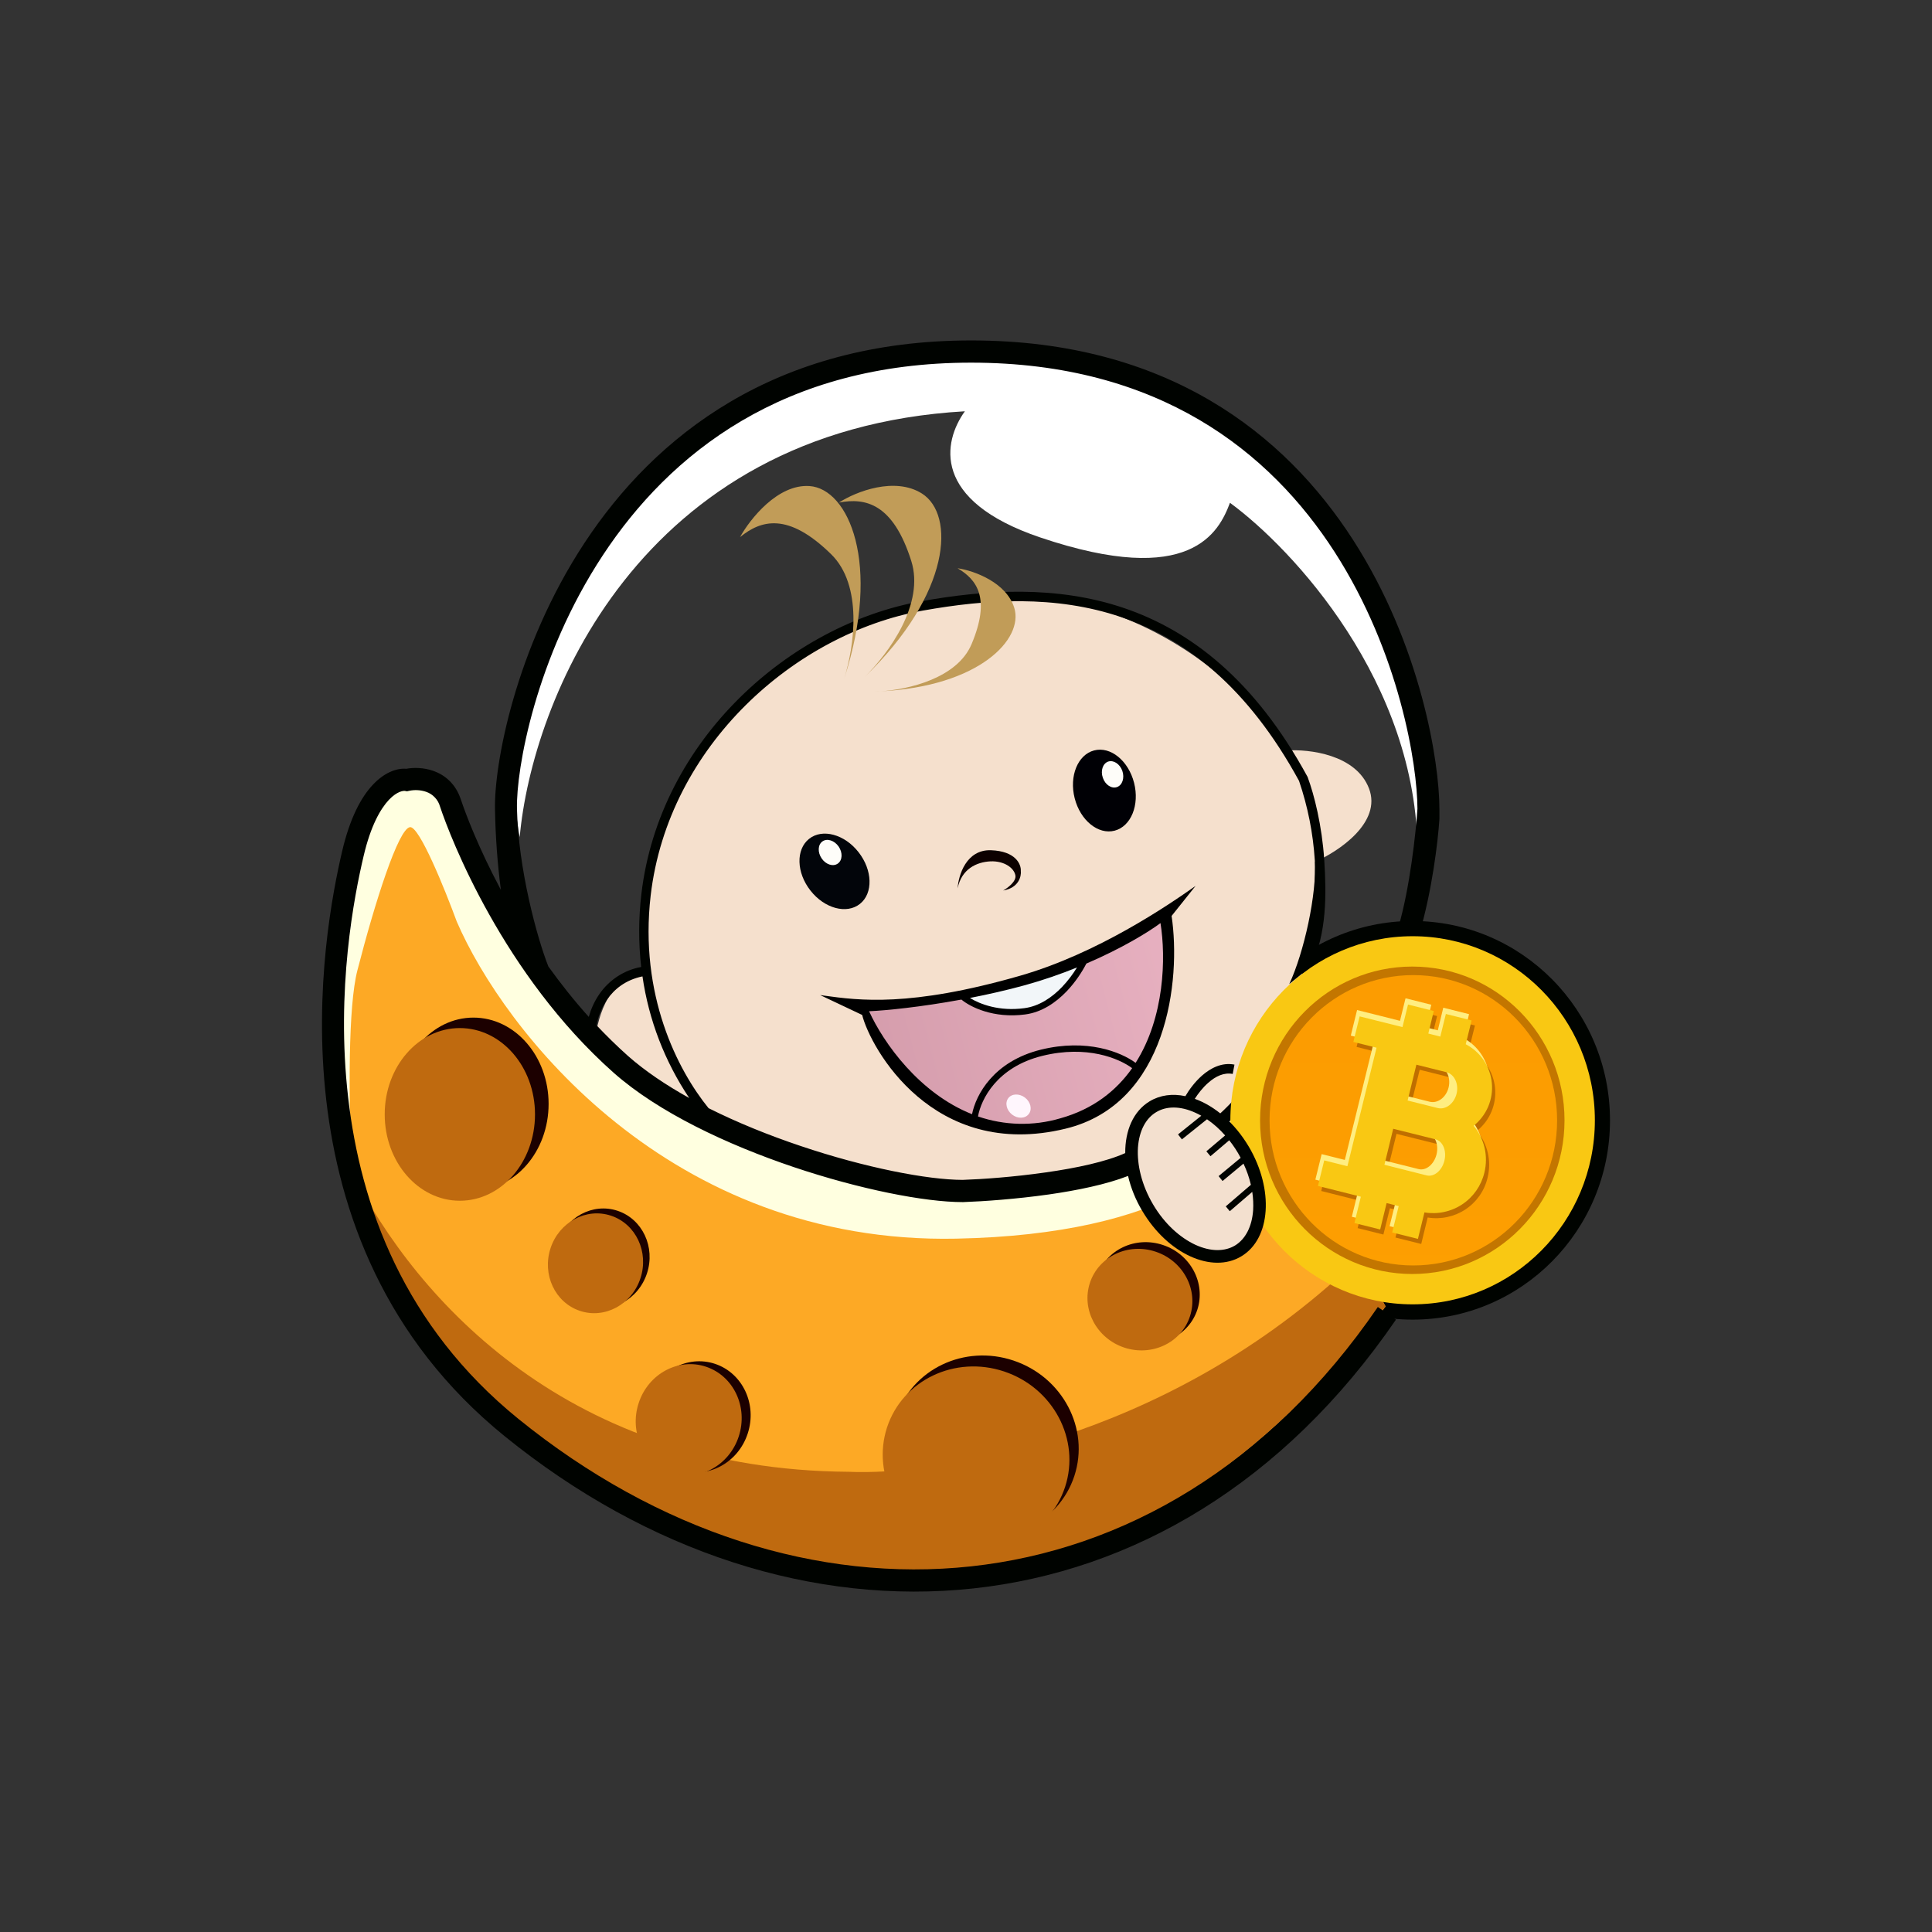 <svg width="24" height="24" viewBox="0 0 24 24" fill="none" xmlns="http://www.w3.org/2000/svg">
<rect x="0" y="0" width="24" height="24" fill="#333333" stroke="none"/>
<path d="M17.548 16.393C18.902 16.393 20 15.285 20 13.917C20 12.55 18.902 11.441 17.548 11.441C16.194 11.441 15.096 12.55 15.096 13.917C15.096 15.285 16.194 16.393 17.548 16.393Z" fill="#000300"/>
<path d="M8.047 12.096C7.587 12.072 7.421 12.631 7.395 12.913L8.927 13.895C10.003 14.497 12.095 15.143 14.022 14.497C15.775 13.911 16.103 12.248 16.22 11.969C16.313 11.746 16.336 11.033 16.336 10.705C16.628 10.578 17.169 10.217 17.006 9.794C16.843 9.371 16.259 9.304 15.987 9.323C15.536 8.545 13.541 6.531 10.601 7.795C8.248 8.806 7.918 11.083 8.047 12.096Z" fill="#F5E0CD"/>
<path d="M14.444 11.443C13.448 12.148 11.591 12.464 10.788 12.534C10.848 12.857 11.86 14.454 13.32 13.921C14.488 13.495 14.556 12.092 14.444 11.443Z" fill="url(#paint0_linear_328_30702)"/>
<path d="M12.764 12.56C12.399 12.643 12.092 12.463 11.984 12.362L13.452 11.929C13.374 12.105 13.128 12.477 12.764 12.56Z" fill="#F2F6F9"/>
<path fill-rule="evenodd" clip-rule="evenodd" d="M12.665 12.123C11.3 12.514 10.666 12.427 10.238 12.368L10.188 12.361L10.71 12.608C10.814 13.021 11.592 14.42 13.236 14.021C14.506 13.714 14.672 12.171 14.554 11.378L14.852 11.005C14.52 11.24 13.633 11.847 12.665 12.123ZM12.075 13.841C11.422 13.582 10.977 12.959 10.796 12.562C11 12.553 11.433 12.511 11.943 12.417C12.053 12.509 12.342 12.654 12.734 12.602C12.943 12.575 13.117 12.453 13.249 12.316C13.361 12.199 13.444 12.069 13.495 11.97C13.941 11.779 14.271 11.575 14.416 11.467C14.485 11.895 14.467 12.637 14.107 13.203C13.923 13.068 13.504 12.899 12.931 13.039C12.343 13.184 12.123 13.599 12.075 13.841ZM12.149 13.869C12.479 13.982 12.835 13.991 13.169 13.893C13.58 13.779 13.867 13.549 14.064 13.269C13.9 13.148 13.504 12.98 12.949 13.116C12.384 13.255 12.187 13.656 12.149 13.869ZM13.379 12.018C13.182 12.098 12.965 12.174 12.734 12.238C12.501 12.302 12.27 12.354 12.049 12.397C12.173 12.474 12.412 12.566 12.724 12.524C12.909 12.5 13.068 12.391 13.193 12.261C13.269 12.181 13.332 12.095 13.379 12.018Z" fill="black"/>
<path d="M12.311 10.562C12.003 10.551 11.906 10.873 11.896 11.035C11.945 10.795 12.131 10.708 12.305 10.7C12.478 10.693 12.6 10.785 12.614 10.877C12.625 10.951 12.517 11.031 12.462 11.062C12.656 11.029 12.689 10.886 12.681 10.817C12.685 10.737 12.618 10.573 12.311 10.562Z" fill="#0C0000"/>
<path d="M5.563 10.2C5.415 9.902 5.166 9.794 5.06 9.777C4.787 9.685 4.241 10.286 4.241 13.425C4.241 17.349 8.523 19.651 11.657 19.651C14.087 19.651 16.373 17.37 17.212 16.229L15.713 13.425C15.582 13.641 15.155 14.146 14.499 14.445C13.843 14.744 12.735 14.907 12.263 14.952C7.02 14.952 5.747 10.572 5.563 10.2Z" fill="#FDA925"/>
<path fill-rule="evenodd" clip-rule="evenodd" d="M4.368 14.572C4.33 13.596 4.324 12.5 4.44 12.053C4.657 11.21 4.948 10.294 5.093 10.275C5.209 10.26 5.528 11.051 5.674 11.448C6.254 12.792 8.309 15.461 11.881 15.387C14.489 15.334 15.52 14.443 15.832 13.65L15.713 13.425C15.582 13.641 15.155 14.146 14.499 14.445C13.965 14.688 13.113 14.744 12.559 14.78C12.45 14.786 12.341 14.794 12.232 14.804C7.412 14.804 5.967 11.068 5.622 10.176C5.602 10.12 5.579 10.065 5.555 10.011C5.437 9.773 5.259 9.777 5.139 9.779C5.108 9.78 5.081 9.78 5.06 9.777C4.787 9.685 4.241 10.286 4.241 13.425C4.241 13.825 4.285 14.207 4.368 14.572Z" fill="#FFFFE0"/>
<path fill-rule="evenodd" clip-rule="evenodd" d="M16.977 15.791H16.708C14.414 17.902 11.639 18.332 10.538 18.283C7.087 18.259 5.183 16.174 4.359 14.537C5.072 17.78 8.832 19.651 11.657 19.651C14.087 19.651 16.373 17.37 17.212 16.229L16.977 15.791Z" fill="#BF6A0F"/>
<path d="M5.881 14.786C6.397 14.786 6.815 14.306 6.815 13.713C6.815 13.121 6.397 12.641 5.881 12.641C5.366 12.641 4.948 13.121 4.948 13.713C4.948 14.306 5.366 14.786 5.881 14.786Z" fill="#1C0000"/>
<path d="M5.712 14.916C6.228 14.916 6.646 14.436 6.646 13.843C6.646 13.251 6.228 12.771 5.712 12.771C5.197 12.771 4.779 13.251 4.779 13.843C4.779 14.436 5.197 14.916 5.712 14.916Z" fill="#BF6A0F"/>
<path d="M7.285 16.223C7.593 16.326 7.93 16.145 8.037 15.818C8.144 15.492 7.981 15.144 7.672 15.041C7.364 14.938 7.027 15.119 6.92 15.445C6.813 15.772 6.976 16.12 7.285 16.223Z" fill="#1C0000"/>
<path d="M7.204 16.284C7.512 16.387 7.849 16.206 7.956 15.879C8.063 15.553 7.9 15.205 7.591 15.102C7.283 14.999 6.946 15.18 6.839 15.506C6.732 15.833 6.895 16.181 7.204 16.284Z" fill="#BF6A0F"/>
<path d="M8.451 18.259C8.794 18.374 9.169 18.172 9.288 17.809C9.408 17.445 9.226 17.057 8.882 16.942C8.539 16.828 8.164 17.03 8.045 17.393C7.926 17.757 8.107 18.145 8.451 18.259Z" fill="#1C0000"/>
<path d="M8.34 18.295C8.683 18.41 9.058 18.208 9.177 17.844C9.296 17.48 9.114 17.093 8.771 16.978C8.428 16.863 8.053 17.065 7.934 17.429C7.814 17.793 7.996 18.18 8.34 18.295Z" fill="#BF6A0F"/>
<path d="M14.057 16.657C14.4 16.771 14.766 16.598 14.874 16.269C14.981 15.94 14.79 15.58 14.447 15.466C14.104 15.351 13.738 15.524 13.63 15.854C13.522 16.182 13.713 16.542 14.057 16.657Z" fill="#1C0000"/>
<path d="M13.965 16.74C14.309 16.854 14.675 16.681 14.782 16.352C14.89 16.023 14.699 15.663 14.356 15.549C14.012 15.434 13.647 15.608 13.539 15.937C13.431 16.265 13.622 16.625 13.965 16.74Z" fill="#BF6A0F"/>
<path d="M11.892 19.03C12.502 19.234 13.153 18.923 13.346 18.335C13.539 17.747 13.2 17.105 12.589 16.901C11.979 16.697 11.327 17.008 11.135 17.596C10.942 18.184 11.281 18.826 11.892 19.03Z" fill="#1C0000"/>
<path d="M11.776 19.166C12.387 19.37 13.038 19.059 13.231 18.471C13.423 17.883 13.085 17.241 12.474 17.037C11.863 16.833 11.212 17.144 11.019 17.732C10.827 18.32 11.166 18.962 11.776 19.166Z" fill="#BF6A0F"/>
<path d="M10.683 11.228C10.848 11.096 10.84 10.809 10.665 10.586C10.491 10.363 10.215 10.289 10.05 10.421C9.885 10.553 9.893 10.841 10.068 11.063C10.242 11.286 10.518 11.36 10.683 11.228Z" fill="#02050A"/>
<path d="M13.846 10.319C14.05 10.266 14.158 10 14.088 9.725C14.018 9.45 13.796 9.269 13.592 9.322C13.388 9.375 13.28 9.641 13.35 9.916C13.42 10.191 13.642 10.372 13.846 10.319Z" fill="#000005"/>
<path d="M10.418 10.516C10.365 10.44 10.275 10.411 10.217 10.452C10.159 10.493 10.155 10.588 10.207 10.664C10.259 10.74 10.349 10.769 10.407 10.728C10.466 10.687 10.47 10.592 10.418 10.516Z" fill="#FEFDF9"/>
<path d="M13.942 9.576C13.911 9.489 13.832 9.438 13.765 9.461C13.699 9.485 13.669 9.575 13.7 9.662C13.73 9.75 13.809 9.801 13.876 9.777C13.942 9.754 13.972 9.664 13.942 9.576Z" fill="#FEFDF9"/>
<path d="M12.573 13.846C12.643 13.9 12.736 13.897 12.78 13.838C12.825 13.78 12.803 13.689 12.733 13.635C12.662 13.581 12.569 13.584 12.525 13.642C12.481 13.701 12.503 13.792 12.573 13.846Z" fill="#FFF6FD"/>
<path d="M11.986 5.109C7.917 5.343 6.604 8.733 6.456 10.399C5.889 7.354 9.509 3.343 13.673 4.61C17.171 5.673 17.855 9.468 17.609 10.596C17.609 8.478 16.056 6.814 15.279 6.246C15.143 6.608 14.796 7.309 12.924 6.677C11.561 6.217 11.718 5.482 11.986 5.109Z" fill="white"/>
<path d="M19.587 13.917C19.587 12.785 18.678 11.868 17.557 11.868C16.436 11.868 15.527 12.785 15.527 13.917C15.527 15.049 16.436 15.966 17.557 15.966C18.678 15.966 19.587 15.049 19.587 13.917Z" fill="#C37600"/>
<path fill-rule="evenodd" clip-rule="evenodd" d="M17.548 16.203C18.799 16.203 19.812 15.179 19.812 13.916C19.812 12.654 18.799 11.63 17.548 11.63C16.298 11.63 15.284 12.654 15.284 13.916C15.284 15.179 16.298 16.203 17.548 16.203ZM17.544 15.826C18.588 15.826 19.435 14.971 19.435 13.917C19.435 12.862 18.588 12.007 17.544 12.007C16.5 12.007 15.653 12.862 15.653 13.917C15.653 14.971 16.5 15.826 17.544 15.826Z" fill="#F9C813"/>
<path d="M15.362 15.505C15.689 15.308 15.726 14.762 15.444 14.287C15.162 13.811 14.669 13.585 14.342 13.783C14.015 13.98 13.978 14.526 14.26 15.002C14.542 15.477 15.035 15.703 15.362 15.505Z" fill="#F3E0CF"/>
<path d="M19.343 13.917C19.343 12.921 18.543 12.113 17.556 12.113C16.57 12.113 15.771 12.921 15.771 13.917C15.771 14.913 16.57 15.72 17.556 15.72C18.543 15.72 19.343 14.913 19.343 13.917Z" fill="url(#paint1_linear_328_30702)"/>
<path fill-rule="evenodd" clip-rule="evenodd" d="M18.002 12.659L18.322 12.739L18.249 13.035C18.338 13.082 18.415 13.15 18.471 13.234C18.528 13.318 18.562 13.414 18.572 13.515C18.582 13.616 18.566 13.717 18.527 13.81C18.488 13.903 18.426 13.985 18.347 14.048C18.476 14.204 18.532 14.418 18.479 14.631C18.441 14.792 18.343 14.932 18.204 15.024C18.066 15.115 17.899 15.151 17.735 15.124L17.655 15.453L17.335 15.373L17.415 15.046L17.266 15.009L17.185 15.336L16.865 15.256L16.945 14.929L16.413 14.795L16.49 14.478L16.778 14.55L17.14 13.078L16.852 13.005L16.93 12.688L17.463 12.822L17.532 12.541L17.852 12.622L17.783 12.902L17.933 12.939L18.002 12.659ZM17.636 13.289L18.008 13.382C18.108 13.407 18.164 13.527 18.134 13.65C18.104 13.773 17.998 13.852 17.898 13.827L17.526 13.734L17.636 13.289ZM17.348 14.085L17.872 14.216C17.964 14.239 18.014 14.358 17.984 14.482C17.953 14.605 17.854 14.687 17.762 14.664L17.238 14.532L17.348 14.085Z" fill="#BF6E00"/>
<path fill-rule="evenodd" clip-rule="evenodd" d="M17.78 12.481L17.46 12.401L17.391 12.681L17.146 12.619L16.858 12.547L16.78 12.865L17.068 12.937L16.706 14.409L16.418 14.337L16.34 14.654L16.873 14.787L16.793 15.115L17.113 15.195L17.193 14.867L17.343 14.905L17.262 15.232L17.582 15.313L17.663 14.984C17.827 15.011 17.994 14.975 18.133 14.883C18.271 14.792 18.369 14.651 18.407 14.49C18.432 14.389 18.433 14.284 18.41 14.183C18.387 14.081 18.34 13.987 18.274 13.907C18.354 13.844 18.415 13.762 18.455 13.669C18.494 13.576 18.51 13.475 18.5 13.374C18.491 13.273 18.456 13.177 18.399 13.093C18.343 13.009 18.266 12.941 18.177 12.894L18.249 12.598L17.929 12.518L17.861 12.799L17.711 12.761L17.78 12.481ZM17.496 13.148L17.869 13.241C17.969 13.266 18.025 13.386 17.995 13.509C17.965 13.632 17.859 13.711 17.76 13.686L17.387 13.593L17.496 13.148ZM17.209 13.944L17.733 14.075C17.826 14.098 17.875 14.217 17.845 14.341C17.814 14.464 17.715 14.546 17.623 14.523L17.099 14.392L17.209 13.944Z" fill="#FFEE81"/>
<path fill-rule="evenodd" clip-rule="evenodd" d="M17.961 12.596L18.281 12.676L18.208 12.972C18.298 13.019 18.375 13.087 18.431 13.171C18.488 13.255 18.522 13.351 18.532 13.452C18.542 13.553 18.526 13.654 18.487 13.747C18.447 13.84 18.385 13.922 18.306 13.985C18.436 14.142 18.492 14.355 18.439 14.569C18.4 14.729 18.302 14.87 18.164 14.961C18.026 15.053 17.858 15.088 17.695 15.061L17.614 15.39L17.294 15.31L17.375 14.983L17.225 14.945L17.145 15.273L16.825 15.193L16.905 14.866L16.372 14.732L16.45 14.415L16.738 14.487L17.1 13.015L16.812 12.943L16.89 12.626L17.422 12.759L17.491 12.479L17.811 12.559L17.743 12.839L17.892 12.877L17.961 12.596ZM17.595 13.226L17.967 13.319C18.067 13.344 18.124 13.464 18.094 13.587C18.063 13.71 17.958 13.79 17.858 13.764L17.486 13.671L17.595 13.226ZM17.307 14.022L17.832 14.153C17.924 14.176 17.973 14.295 17.943 14.418C17.913 14.542 17.814 14.624 17.721 14.601L17.198 14.469L17.307 14.022Z" fill="#F9C813"/>
<path fill-rule="evenodd" clip-rule="evenodd" d="M7.489 6.897C6.653 8.165 6.41 9.559 6.422 10.05C6.439 10.795 6.671 11.65 6.812 12.006C6.963 12.216 7.13 12.428 7.314 12.632C7.34 12.54 7.382 12.44 7.447 12.347C7.569 12.171 7.755 12.05 7.965 12.012C7.931 11.712 7.932 11.409 7.967 11.109C8.192 9.184 9.818 7.76 11.443 7.469C12.249 7.325 13.123 7.27 13.959 7.552C14.798 7.836 15.592 8.456 16.241 9.647L16.244 9.651L16.245 9.656C16.326 9.875 16.422 10.254 16.45 10.68C16.478 11.107 16.483 11.587 16.288 12.003L16.016 12.224C16.199 11.832 16.36 11.104 16.333 10.689C16.312 10.352 16.246 10.02 16.137 9.7C15.5 8.534 14.729 7.937 13.922 7.664C13.113 7.391 12.262 7.442 11.464 7.585C9.882 7.869 8.302 9.257 8.083 11.123C7.939 12.36 8.417 13.292 8.802 13.766C9.161 13.946 9.553 14.104 9.943 14.235C10.749 14.507 11.524 14.656 11.958 14.657C12.2 14.649 12.594 14.621 12.991 14.564C13.373 14.51 13.741 14.431 13.978 14.324C13.976 14.043 14.079 13.803 14.281 13.681C14.412 13.602 14.566 13.583 14.725 13.617C14.771 13.538 14.842 13.441 14.931 13.362C15.037 13.269 15.178 13.194 15.335 13.225L15.313 13.341C15.207 13.32 15.102 13.368 15.009 13.451C14.94 13.511 14.883 13.586 14.842 13.65C15.091 13.739 15.338 13.949 15.513 14.244C15.827 14.776 15.787 15.386 15.421 15.606C15.056 15.827 14.505 15.575 14.19 15.043C14.109 14.908 14.049 14.761 14.013 14.608C13.742 14.714 13.378 14.788 13.029 14.838C12.62 14.896 12.215 14.924 11.964 14.933H11.96C11.485 14.933 10.677 14.773 9.857 14.497C9.036 14.22 8.181 13.82 7.623 13.326C6.252 12.11 5.595 10.408 5.466 10.019C5.454 9.977 5.433 9.938 5.402 9.906C5.372 9.874 5.335 9.85 5.293 9.836C5.225 9.813 5.152 9.809 5.082 9.824L5.056 9.83L5.03 9.825C5.014 9.823 4.936 9.825 4.831 9.936C4.728 10.046 4.606 10.254 4.517 10.634C4.402 11.121 4.17 12.295 4.325 13.635C4.478 14.974 5.017 16.472 6.44 17.626C8.171 19.029 10.167 19.663 12.062 19.458C13.956 19.253 15.763 18.211 17.116 16.236L17.341 16.393C15.946 18.428 14.071 19.518 12.092 19.732C10.115 19.946 8.048 19.284 6.269 17.841C4.775 16.63 4.213 15.056 4.053 13.667C3.893 12.28 4.134 11.071 4.251 10.571C4.347 10.162 4.486 9.902 4.634 9.746C4.77 9.602 4.921 9.54 5.046 9.55C5.135 9.534 5.26 9.533 5.383 9.576C5.524 9.626 5.66 9.734 5.725 9.932C5.781 10.1 5.941 10.528 6.222 11.054C6.179 10.723 6.155 10.39 6.149 10.056C6.136 9.508 6.396 8.059 7.261 6.744C8.133 5.42 9.624 4.229 12.064 4.229C14.503 4.229 15.964 5.395 16.809 6.708C17.649 8.013 17.881 9.461 17.881 10.053V10.174C17.862 10.467 17.787 11.072 17.634 11.593L17.372 11.515C17.515 11.026 17.589 10.337 17.608 10.048C17.607 9.5 17.385 8.109 16.58 6.858C15.778 5.613 14.399 4.505 12.063 4.505C9.729 4.505 8.319 5.637 7.489 6.897ZM7.41 12.736C7.534 12.867 7.665 12.996 7.803 13.119C8.014 13.305 8.274 13.48 8.562 13.64C8.258 13.186 8.059 12.67 7.981 12.129C7.771 12.173 7.632 12.287 7.543 12.415C7.477 12.511 7.432 12.621 7.41 12.736ZM15.567 15.031C15.571 14.96 15.568 14.885 15.556 14.806L15.277 15.046L15.227 14.986L15.539 14.718C15.518 14.627 15.487 14.539 15.447 14.455L15.187 14.671L15.138 14.61L15.412 14.383C15.372 14.306 15.324 14.233 15.27 14.165L15.037 14.363L14.986 14.302L15.219 14.105C15.153 14.029 15.077 13.961 14.994 13.904L14.682 14.154L14.634 14.092L14.923 13.86C14.9 13.847 14.876 13.835 14.852 13.824C14.661 13.736 14.488 13.739 14.362 13.816C14.235 13.892 14.151 14.044 14.136 14.256C14.123 14.467 14.181 14.72 14.324 14.962C14.467 15.205 14.661 15.376 14.851 15.464C15.043 15.551 15.215 15.548 15.342 15.472C15.468 15.395 15.553 15.242 15.567 15.031Z" fill="#000300"/>
<path fill-rule="evenodd" clip-rule="evenodd" d="M11.453 6.131C11.865 6.392 11.819 7.37 10.743 8.408C11.041 8.113 11.489 7.501 11.32 6.968C11.093 6.251 10.75 6.181 10.422 6.243C10.635 6.105 11.117 5.919 11.453 6.131ZM10.488 8.427C10.612 8.025 10.721 7.272 10.324 6.884C9.788 6.359 9.453 6.461 9.193 6.672C9.316 6.449 9.661 6.011 10.056 6.038C10.54 6.071 10.952 6.998 10.488 8.427ZM10.862 8.591C10.885 8.591 10.911 8.59 10.938 8.588C12.166 8.526 12.718 7.939 12.6 7.552C12.503 7.236 12.102 7.089 11.895 7.059C12.134 7.199 12.31 7.43 12.069 8.002C11.89 8.427 11.282 8.566 10.938 8.588C10.913 8.59 10.888 8.59 10.862 8.591Z" fill="#C19C58"/>
<defs>
<linearGradient id="paint0_linear_328_30702" x1="6.21" y1="14.194" x2="18.793" y2="10.936" gradientUnits="userSpaceOnUse">
<stop stop-color="#C08695"/>
<stop offset="1" stop-color="#FAC5D5"/>
</linearGradient>
<linearGradient id="paint1_linear_328_30702" x1="11.999" y1="4.229" x2="11.999" y2="19.772" gradientUnits="userSpaceOnUse">
<stop stop-color="#F99501"/>
<stop offset="1" stop-color="#FEA201"/>
</linearGradient>
</defs>
</svg>
